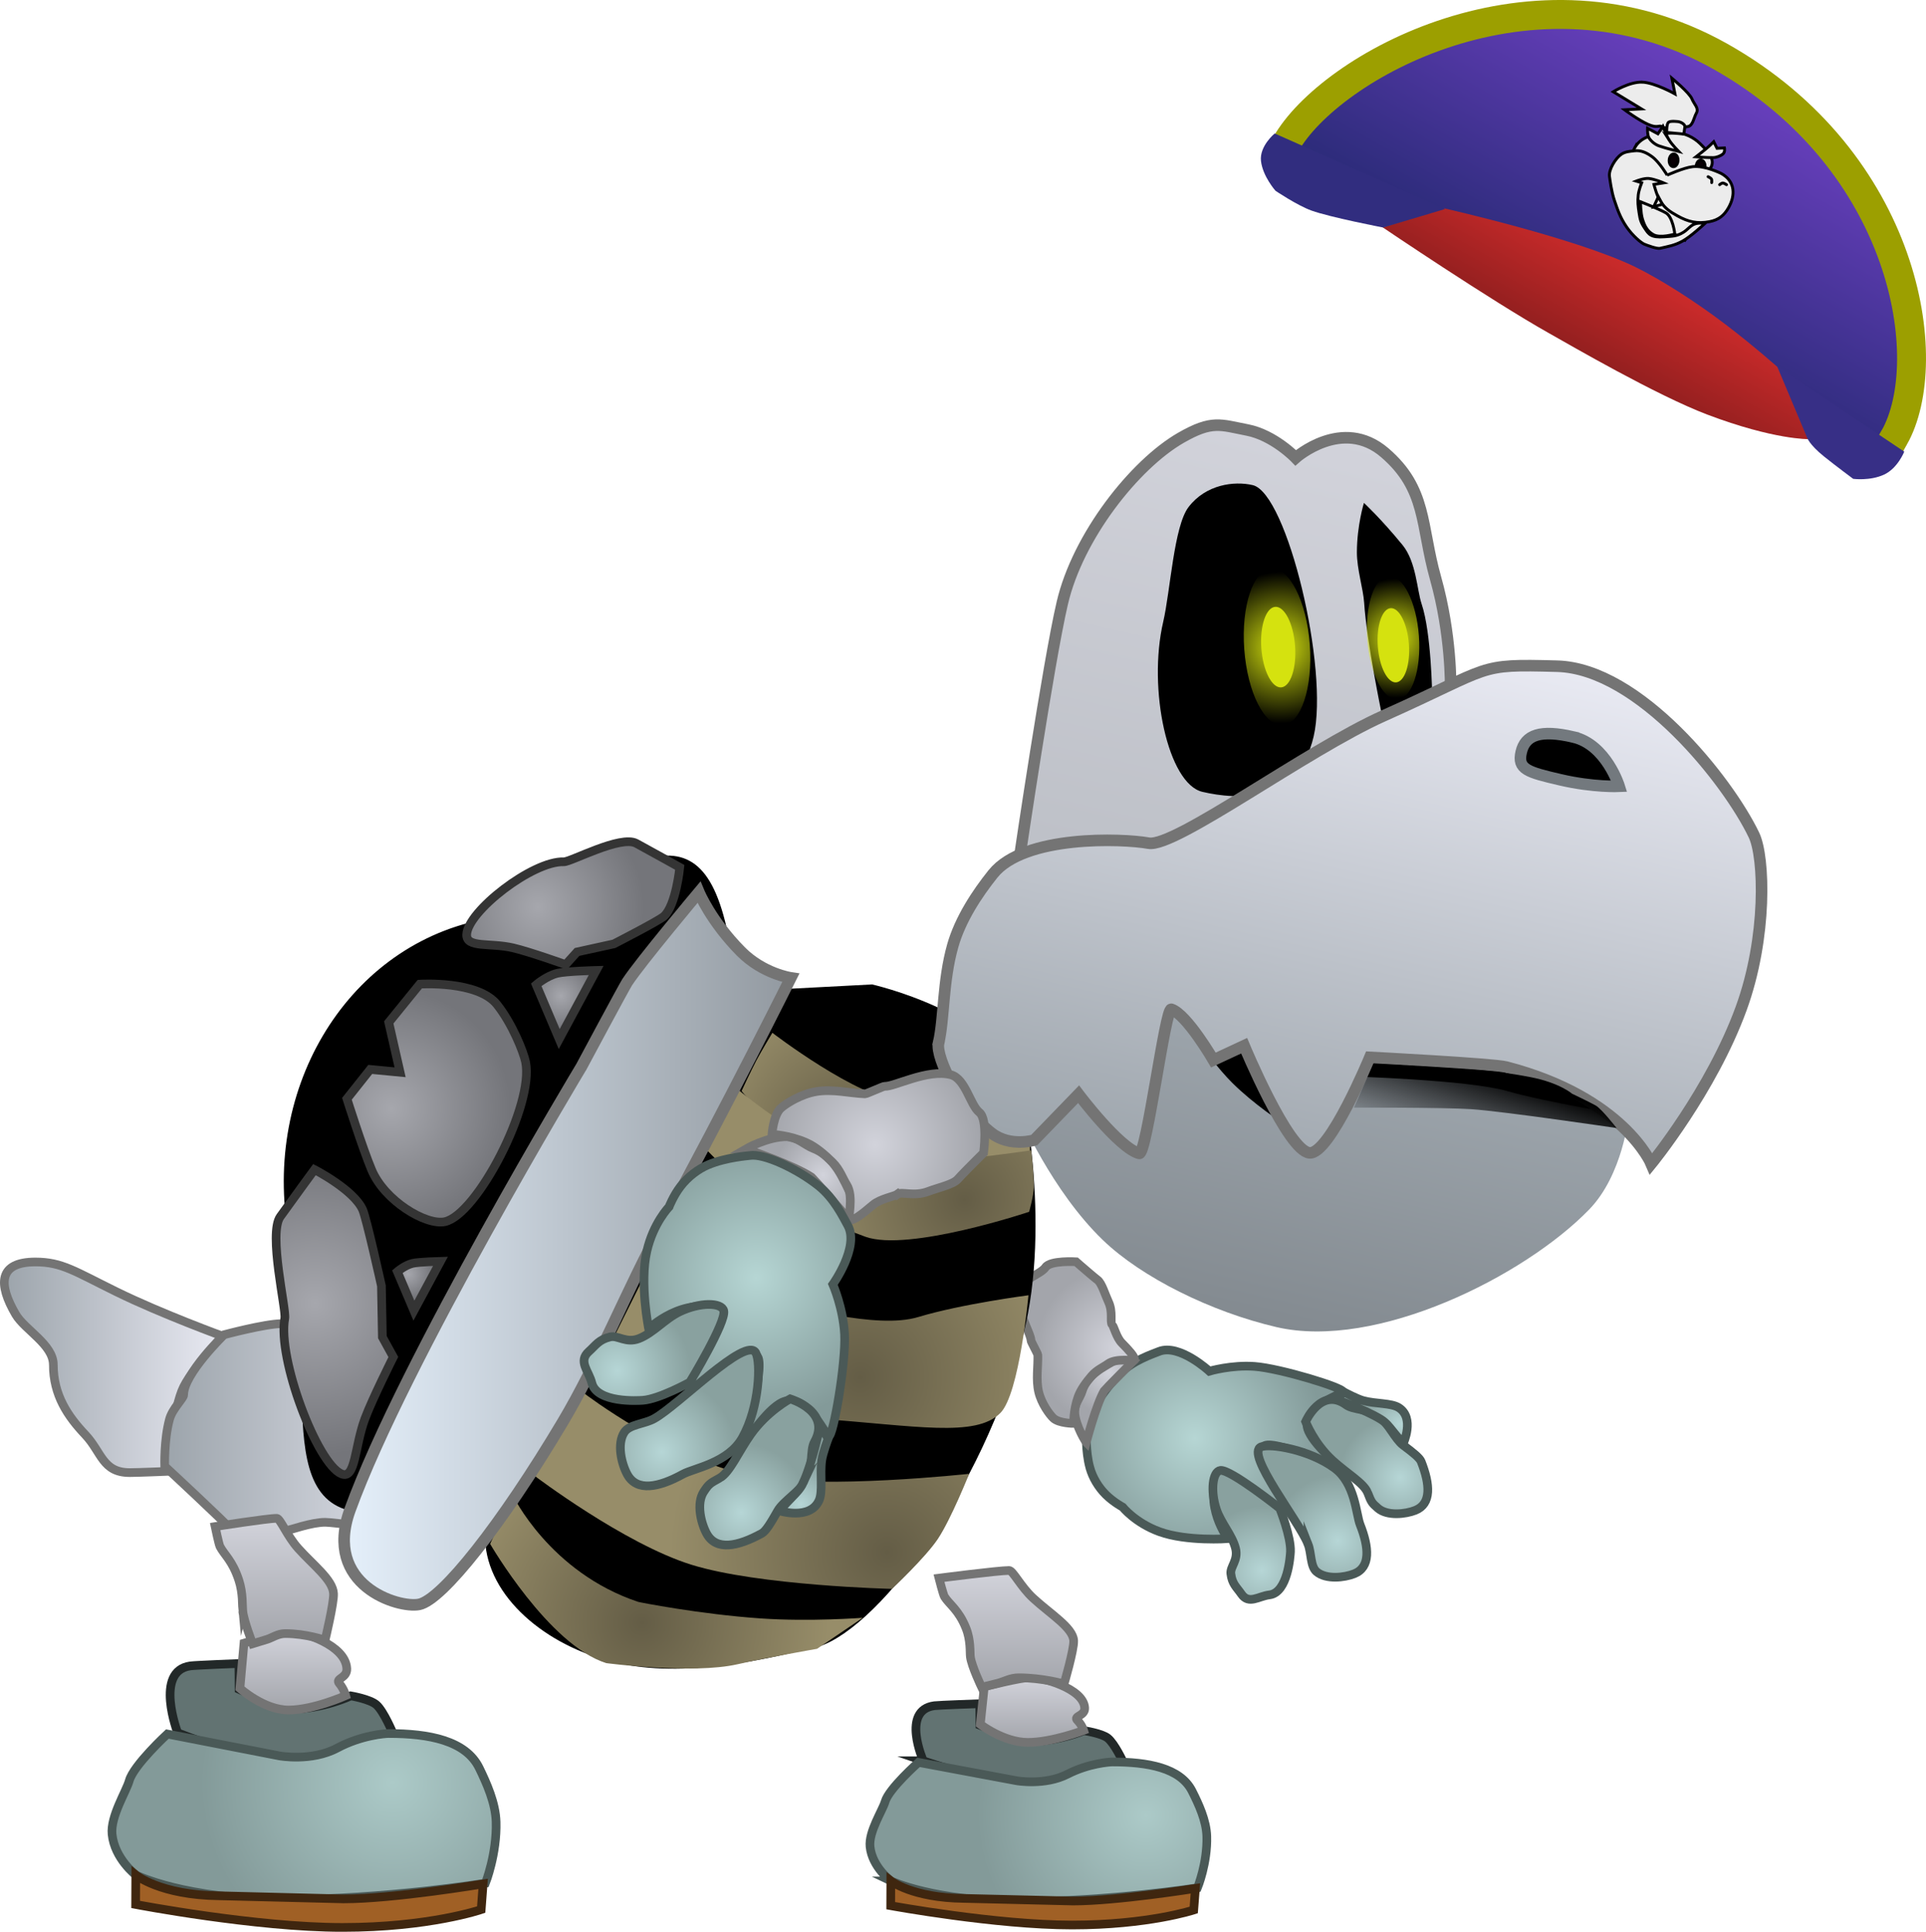 <svg version="1.1" xmlns="http://www.w3.org/2000/svg" xmlns:xlink="http://www.w3.org/1999/xlink" width="166.573" height="167.086" viewBox="0,0,166.573,167.086"><defs><linearGradient x1="182.888" y1="196.582" x2="164.075" y2="196.582" gradientUnits="userSpaceOnUse" id="color-1"><stop offset="0" stop-color="#e9eaf3"/><stop offset="1" stop-color="#9ca4ab"/></linearGradient><linearGradient x1="202.734" y1="202.082" x2="177.943" y2="202.082" gradientUnits="userSpaceOnUse" id="color-2"><stop offset="0" stop-color="#e9eaf3"/><stop offset="1" stop-color="#9ca4ab"/></linearGradient><radialGradient cx="262.804" cy="235.339" r="14.569" gradientUnits="userSpaceOnUse" id="color-3"><stop offset="0" stop-color="#accac8"/><stop offset="1" stop-color="#839a99"/></radialGradient><linearGradient x1="252.997" y1="223.401" x2="252.997" y2="229.028" gradientUnits="userSpaceOnUse" id="color-4"><stop offset="0" stop-color="#d2d3db"/><stop offset="1" stop-color="#a3a5ab"/></linearGradient><linearGradient x1="250.734" y1="214.157" x2="250.734" y2="224.262" gradientUnits="userSpaceOnUse" id="color-5"><stop offset="0" stop-color="#d2d3db"/><stop offset="1" stop-color="#a3a5ab"/></linearGradient><radialGradient cx="267.042" cy="202.714" r="11.158" gradientUnits="userSpaceOnUse" id="color-6"><stop offset="0" stop-color="#b6d6d4"/><stop offset="1" stop-color="#839a99"/></radialGradient><radialGradient cx="279.426" cy="211.568" r="5.681" gradientUnits="userSpaceOnUse" id="color-7"><stop offset="0" stop-color="#b6d6d6"/><stop offset="1" stop-color="#89a19f"/></radialGradient><radialGradient cx="272.823" cy="214.169" r="5.579" gradientUnits="userSpaceOnUse" id="color-8"><stop offset="0" stop-color="#b6d6d6"/><stop offset="1" stop-color="#89a19f"/></radialGradient><radialGradient cx="284.806" cy="206.118" r="5.283" gradientUnits="userSpaceOnUse" id="color-9"><stop offset="0" stop-color="#b6d6d6"/><stop offset="1" stop-color="#89a19f"/></radialGradient><radialGradient cx="284.743" cy="201.505" r="3.247" gradientUnits="userSpaceOnUse" id="color-10"><stop offset="0" stop-color="#b6d6d6"/><stop offset="1" stop-color="#89a19f"/></radialGradient><radialGradient cx="259.654" cy="197.072" r="3.618" gradientUnits="userSpaceOnUse" id="color-11"><stop offset="0" stop-color="#d2d3db"/><stop offset="1" stop-color="#a3a5ab"/></radialGradient><radialGradient cx="260.325" cy="194.923" r="6.999" gradientUnits="userSpaceOnUse" id="color-12"><stop offset="0" stop-color="#d2d3db"/><stop offset="1" stop-color="#a3a5ab"/></radialGradient><radialGradient cx="236.953" cy="176.563" r="12.465" gradientUnits="userSpaceOnUse" id="color-13"><stop offset="0" stop-color="#645d46"/><stop offset="1" stop-color="#978d69"/></radialGradient><radialGradient cx="247.115" cy="182.08" r="14.404" gradientUnits="userSpaceOnUse" id="color-14"><stop offset="0" stop-color="#645d46"/><stop offset="1" stop-color="#978d69"/></radialGradient><radialGradient cx="238.114" cy="197.468" r="18.365" gradientUnits="userSpaceOnUse" id="color-15"><stop offset="0" stop-color="#645d46"/><stop offset="1" stop-color="#978d69"/></radialGradient><radialGradient cx="240.437" cy="212.566" r="18.811" gradientUnits="userSpaceOnUse" id="color-16"><stop offset="0" stop-color="#645d46"/><stop offset="1" stop-color="#978d69"/></radialGradient><radialGradient cx="219.242" cy="218.663" r="16.112" gradientUnits="userSpaceOnUse" id="color-17"><stop offset="0" stop-color="#645d46"/><stop offset="1" stop-color="#978d69"/></radialGradient><linearGradient x1="232.094" y1="186.313" x2="193.464" y2="186.313" gradientUnits="userSpaceOnUse" id="color-18"><stop offset="0" stop-color="#9299a0"/><stop offset="1" stop-color="#e5f0fb"/></linearGradient><radialGradient cx="197.567" cy="174.211" r="10.301" gradientUnits="userSpaceOnUse" id="color-19"><stop offset="0" stop-color="#a6a7ad"/><stop offset="1" stop-color="#74757a"/></radialGradient><radialGradient cx="210.201" cy="156.769" r="9.215" gradientUnits="userSpaceOnUse" id="color-20"><stop offset="0" stop-color="#a6a7ad"/><stop offset="1" stop-color="#74757a"/></radialGradient><radialGradient cx="212.199" cy="164.447" r="2.968" gradientUnits="userSpaceOnUse" id="color-21"><stop offset="0" stop-color="#a6a7ad"/><stop offset="1" stop-color="#74757a"/></radialGradient><radialGradient cx="190.924" cy="191.024" r="13.188" gradientUnits="userSpaceOnUse" id="color-22"><stop offset="0" stop-color="#a6a7ad"/><stop offset="1" stop-color="#74757a"/></radialGradient><radialGradient cx="198.984" cy="188.501" r="2.133" gradientUnits="userSpaceOnUse" id="color-23"><stop offset="0" stop-color="#a6a7ad"/><stop offset="1" stop-color="#74757a"/></radialGradient><radialGradient cx="197.678" cy="232.485" r="16.614" gradientUnits="userSpaceOnUse" id="color-24"><stop offset="0" stop-color="#accac8"/><stop offset="1" stop-color="#839a99"/></radialGradient><linearGradient x1="189.073" y1="219.463" x2="189.073" y2="226.227" gradientUnits="userSpaceOnUse" id="color-25"><stop offset="0" stop-color="#d2d3db"/><stop offset="1" stop-color="#a3a5ab"/></linearGradient><linearGradient x1="187.427" y1="209.645" x2="187.427" y2="220.498" gradientUnits="userSpaceOnUse" id="color-26"><stop offset="0" stop-color="#d2d3db"/><stop offset="1" stop-color="#a3a5ab"/></linearGradient><linearGradient x1="279.652" y1="168.845" x2="274.012" y2="193.087" gradientUnits="userSpaceOnUse" id="color-27"><stop offset="0" stop-color="#9da5ac"/><stop offset="1" stop-color="#838a90"/></linearGradient><linearGradient x1="276.75" y1="115.264" x2="267.301" y2="155.874" gradientUnits="userSpaceOnUse" id="color-28"><stop offset="0" stop-color="#d2d3db"/><stop offset="1" stop-color="#bdc0c7"/></linearGradient><radialGradient cx="284.415" cy="133.526" r="5.151" gradientUnits="userSpaceOnUse" id="color-29"><stop offset="0" stop-color="#d5e20f"/><stop offset="1" stop-color="#d5e20f" stop-opacity="0"/></radialGradient><radialGradient cx="274.441" cy="134.341" r="6.536" gradientUnits="userSpaceOnUse" id="color-30"><stop offset="0" stop-color="#d5e20f"/><stop offset="1" stop-color="#d5e20f" stop-opacity="0"/></radialGradient><linearGradient x1="287.187" y1="133.164" x2="275.65" y2="182.749" gradientUnits="userSpaceOnUse" id="color-31"><stop offset="0" stop-color="#e9eaf3"/><stop offset="1" stop-color="#9ca4ab"/></linearGradient><linearGradient x1="292.051" y1="170.786" x2="289.614" y2="178.484" gradientUnits="userSpaceOnUse" id="color-32"><stop offset="0" stop-color="#000000"/><stop offset="1" stop-color="#000000" stop-opacity="0"/></linearGradient><radialGradient cx="234.871" cy="179.956" r="4.282" gradientUnits="userSpaceOnUse" id="color-33"><stop offset="0" stop-color="#d2d3db"/><stop offset="1" stop-color="#a3a5ab"/></radialGradient><radialGradient cx="239.416" cy="177.35" r="9.157" gradientUnits="userSpaceOnUse" id="color-34"><stop offset="0" stop-color="#d2d3db"/><stop offset="1" stop-color="#a3a5ab"/></radialGradient><radialGradient cx="229.092" cy="188.835" r="12.543" gradientUnits="userSpaceOnUse" id="color-35"><stop offset="0" stop-color="#b6d6d4"/><stop offset="1" stop-color="#839a99"/></radialGradient><radialGradient cx="220.965" cy="203.895" r="6.386" gradientUnits="userSpaceOnUse" id="color-36"><stop offset="0" stop-color="#b6d6d6"/><stop offset="1" stop-color="#89a19f"/></radialGradient><radialGradient cx="217.133" cy="196.898" r="6.271" gradientUnits="userSpaceOnUse" id="color-37"><stop offset="0" stop-color="#b6d6d6"/><stop offset="1" stop-color="#89a19f"/></radialGradient><radialGradient cx="227.801" cy="209.126" r="5.939" gradientUnits="userSpaceOnUse" id="color-38"><stop offset="0" stop-color="#b6d6d6"/><stop offset="1" stop-color="#89a19f"/></radialGradient><radialGradient cx="232.937" cy="208.405" r="3.65" gradientUnits="userSpaceOnUse" id="color-39"><stop offset="0" stop-color="#b6d6d6"/><stop offset="1" stop-color="#89a19f"/></radialGradient><linearGradient x1="312.595" y1="83.263" x2="299.031" y2="107.368" gradientUnits="userSpaceOnUse" id="color-40"><stop offset="0" stop-color="#6b40c0"/><stop offset="1" stop-color="#252972"/></linearGradient><linearGradient x1="305.319" y1="99.554" x2="299.796" y2="109.369" gradientUnits="userSpaceOnUse" id="color-41"><stop offset="0" stop-color="#d62d2d"/><stop offset="1" stop-color="#8e1e1e"/></linearGradient></defs><g transform="translate(-163.7,-78.32)"><g data-paper-data="{&quot;isPaintingLayer&quot;:true}" fill-rule="nonzero" stroke-linejoin="miter" stroke-miterlimit="10" stroke-dasharray="" stroke-dashoffset="0" style="mix-blend-mode: normal"><g data-paper-data="{&quot;index&quot;:null}" stroke="#747474" stroke-width="0.75" stroke-linecap="butt"><path d="M168.313,196.363c0,-1.74 -2.477,-3.027 -3.256,-4.355c-1.527,-2.604 -1.497,-4.535 1.701,-4.535c2.298,0 3.408,0.808 6.998,2.571c3.956,1.944 9.401,3.919 9.401,3.919c0,0 -2.998,2.752 -3.743,4.691c-0.837,2.177 -1.306,6.932 -1.306,6.932c0,0 -2.492,0.105 -3.188,0.105c-2.361,0 -2.42,-1.768 -3.851,-3.282c-1.497,-1.584 -2.757,-3.412 -2.757,-6.045z" fill="url(#color-1)"/><path d="M179.584,198.957c0,-1.804 3.5,-5.192 3.5,-5.192c0,0 3.489,-0.936 4.92,-0.952c1.54,-0.017 4.018,0.855 4.018,0.855c0,0 0.389,5.184 2.794,8.779c2.356,3.522 7.918,5.836 7.918,5.836l-5.387,2.352c0,0 -4.824,-0.647 -5.52,-0.647c-2.361,0 -6.501,2.399 -7.932,0.828c-0.966,-1.06 -5.948,-5.673 -5.948,-5.673c0,0 -0.077,-2.234 0.408,-4.05c0.256,-0.959 1.229,-1.802 1.229,-2.137z" fill="url(#color-2)"/></g><g data-paper-data="{&quot;index&quot;:null}" stroke-width="0.75" stroke-linecap="butt"><path d="M243.553,230.619c0,0 -1.948,-4.398 0.972,-4.767c0.399,-0.05 3.911,-0.173 3.911,-0.173l0.017,1.858c0,0 3.553,1.426 4.108,1.426c2.668,0 4.88,-0.955 4.88,-0.955c0,0 1.547,0.233 2.063,0.645c0.602,0.481 1.332,2.065 1.332,2.065c0,0 -2.923,2.131 -7.147,2.131c-3.671,0 -10.138,-2.23 -10.138,-2.23z" fill="#627372" stroke="#222828"/><path d="M240.752,241.012c0,0 -1.616,-1.191 -1.804,-2.964c-0.137,-1.296 1.081,-3.133 1.303,-3.899c0.327,-1.13 2.888,-3.394 2.888,-3.394l8.484,1.587c0,0 2.439,0.438 4.408,-0.571c1.832,-0.939 3.658,-1.053 3.881,-1.053c3.055,0 5.864,0.502 6.886,2.518c0.561,1.107 1.233,2.543 1.274,3.913c0.069,2.325 -0.809,4.457 -0.809,4.457c0,0 -7.647,1.188 -15.224,1.188c-7.577,0 -11.288,-1.782 -11.288,-1.782z" fill="url(#color-3)" stroke="#4a5957"/><path d="M240.744,241.009c0,0 1.845,1.46 6.312,1.512c0.095,0.001 9.356,0.226 9.446,0.226c3.801,0 10.585,-1.089 10.585,-1.089l-0.145,1.865c0,0 -3.941,1.299 -10.527,1.299c-6.586,0 -15.68,-1.672 -15.68,-1.672z" fill="#a06025" stroke="#3f260f"/><path d="M248.826,224.216c0,0 3.166,-0.816 4.101,-0.816c0.794,0 4.494,0.918 4.585,2.651c0.037,0.694 -1.008,0.69 -0.636,1.061c0.397,0.395 0.543,0.875 0.543,0.875c0,0 -2.734,1.04 -4.823,1.04c-2.089,0 -4.114,-1.561 -4.114,-1.561z" fill="url(#color-4)" stroke="#747474"/><path d="M248.602,224.262c0,0 -0.873,-1.821 -0.977,-2.639c-0.049,-0.385 0.047,-1.419 -0.385,-2.492c-0.633,-1.572 -1.426,-2.026 -1.854,-2.703c-0.113,-0.179 -0.477,-1.607 -0.477,-1.607c0,0 5.129,-0.664 6.064,-0.664c0.336,0 1.001,1.404 2.091,2.405c1.485,1.365 3.442,2.551 3.494,3.67c0.037,0.776 -0.833,3.741 -0.833,3.741c0,0 -1.845,-0.535 -3.935,-0.535c-0.696,0 -1.283,0.34 -1.755,0.462c-0.945,0.244 -1.433,0.361 -1.433,0.361z" fill="url(#color-5)" stroke="#747474"/></g><g data-paper-data="{&quot;index&quot;:null}" stroke-width="0.75" stroke-linecap="butt"><path d="M257.957,205.261c-0.395,-1.447 -0.297,-3.146 -0.301,-3.255c-0.04,-1.074 1.425,-3.426 2.968,-4.938c1.09,-1.069 2.631,-1.587 3.317,-1.858c1.755,-0.693 4.35,1.71 4.35,1.71c0,0 1.898,-0.56 3.916,-0.413c2.202,0.161 7.738,1.853 7.645,2.198c-0.056,0.207 -3.925,1.352 -2.966,3.432c0.681,1.478 3.079,3.313 3.079,3.313c0,0 -6.794,-2.959 -7.007,-1.938c-0.47,2.253 2.132,5.04 2.132,5.04l-1.008,0.084c0,0 -4.605,-3.561 -4.914,-2.974c-1.475,2.8 0.736,5.745 0.736,5.745c0,0 -3.56,0.258 -5.926,-0.604c-2.1,-0.766 -3.185,-2.13 -3.185,-2.13c0,0 -0.794,-0.426 -1.451,-1.075c-0.647,-0.639 -1.154,-1.495 -1.383,-2.335z" fill="url(#color-6)" stroke="#4a5957"/><path d="M276.822,211.864c-0.785,-1.986 -5.472,-7.839 -4.049,-8.401c0.781,-0.309 4.156,0.23 6.346,1.839c1.799,1.322 1.859,3.996 2.213,4.892c0.785,1.986 0.91,3.686 -0.513,4.248c-0.85,0.336 -2.434,0.522 -3.254,-0.179c-0.552,-0.472 -0.427,-1.6 -0.743,-2.4z" fill="url(#color-7)" stroke="#4a5957"/><path d="M270.152,214.431c-0.073,-0.608 0.664,-1.157 0.406,-2.188c-0.287,-1.144 -1.26,-2.182 -1.653,-3.36c-0.546,-1.636 -0.324,-3.3 0.347,-3.381c0.872,-0.105 5.13,3.279 5.13,3.279c0,0 0.987,2.481 0.925,3.753c-0.017,0.358 -0.227,3.542 -1.816,3.733c-0.95,0.114 -1.782,0.859 -2.425,-0.069c-0.433,-0.625 -0.807,-0.874 -0.914,-1.767z" fill="url(#color-8)" stroke="#4a5957"/><path d="M281.986,207.436c-0.334,-0.845 -1.819,-1.683 -3.039,-2.802c-1.622,-1.488 -2.328,-3.35 -2.328,-3.35c0,0 1.337,-3.043 3.509,-1.448c0.622,0.457 1.828,0.302 2.822,0.993c0.816,0.567 1.409,1.971 2.094,2.483c0.876,0.653 1.441,1.105 1.569,1.429c0.778,1.97 0.902,3.655 -0.509,4.213c-0.843,0.333 -2.414,0.518 -3.227,-0.178c-0.547,-0.468 -0.579,-0.548 -0.892,-1.341z" fill="url(#color-9)" stroke="#4a5957"/><path d="M283.144,201.096c-1.422,-0.889 -4.219,-1.853 -4.219,-1.853l1.098,-0.475c0,0 1.04,0.552 1.586,0.7c1.066,0.289 2.41,0.195 3.057,0.6c1.422,0.889 0.395,3.112 0.395,3.112c0,0 -0.382,-0.413 -0.921,-1.09c-0.241,-0.302 -0.557,-0.719 -0.996,-0.994z" fill="url(#color-10)" stroke="#4a5957"/><path d="M257.644,203.079c0,0 -0.919,-1.348 -1.005,-2.653c-0.04,-0.604 0.497,-1.26 0.638,-1.738c0.446,-1.511 2.028,-2.219 2.8,-2.684c0.656,-0.396 1.615,0.063 1.615,0.063c0,0 -2.454,2.476 -2.496,2.549c-0.704,1.22 -1.551,4.464 -1.551,4.464z" data-paper-data="{&quot;index&quot;:null}" fill="url(#color-11)" stroke="#747474"/><path d="M259.895,192.914c0.154,0.175 0.37,1.101 0.823,1.562c0.612,0.624 1.107,1.156 1.111,1.456c0.002,0.155 -1.564,-0.196 -2.316,0.361c-0.376,0.278 -0.966,0.518 -1.401,1.029c-0.469,0.55 -0.941,1.175 -1.174,1.828c-0.417,1.166 -0.378,2.288 -0.378,2.288c0,0 -1.278,-0 -1.764,-0.461c-0.324,-0.307 -1.022,-1.254 -1.261,-2.252c-0.256,-1.07 -0.043,-2.215 -0.079,-3.219c-0.003,-0.083 -0.59,-1.16 -0.589,-1.235c0.011,-0.608 -1.368,-2.75 -1.072,-4.3c0.187,-0.976 1.901,-1.409 2.333,-2.044c0.415,-0.611 2.641,-0.472 2.641,-0.472c0,0 0.642,0.564 1.203,1.038c0.262,0.222 0.505,0.424 0.657,0.54c0.362,0.277 0.656,1.285 0.929,1.865c0.433,0.917 0.114,1.765 0.336,2.017z" data-paper-data="{&quot;index&quot;:null}" fill="url(#color-12)" stroke="#747474"/></g><g data-paper-data="{&quot;index&quot;:null}" stroke-linecap="butt"><path d="M189.039,185.838c-2.662,-12.891 4.644,-25.295 16.318,-27.706c11.674,-2.41 18.412,-11.796 21.073,1.094c2.662,12.891 -16.505,46.975 -28.179,49.385c-11.674,2.41 -6.551,-9.883 -9.212,-22.774z" fill="#000000" stroke="#000000" stroke-width="0.5"/><path d="M229.1,169.399l2.752,-5.55l7.274,-0.381c0,0 10.62,2.394 12.84,8.389c0.041,0.11 2.732,12.129 0.228,21.93c-3.442,13.475 -12.916,26.001 -18.194,27.091c-2.707,0.559 -9.724,2.538 -15.971,1.465c-6.122,-1.052 -11.496,-5.102 -12.282,-9.937c-1.113,-6.846 14.196,-26.406 14.196,-26.406z" fill="#000000" stroke="none" stroke-width="0"/><path d="M239.351,179.536c-2.725,-0.854 -6.254,-2.607 -8.586,-4.218c-1.925,-1.33 -2.928,-2.634 -2.928,-2.634c0,0 0.838,-1.806 1.272,-2.626c0.453,-0.857 1.391,-2.406 1.391,-2.406c0,0 7.407,5.686 11.097,5.875c3.69,0.189 10.412,-0.612 10.412,-0.612c0,0 0.558,1.513 0.678,2.323c0.132,0.887 0.081,2.79 0.081,2.79c0,0 -8.442,3.067 -13.416,1.508z" fill="url(#color-13)" stroke="none" stroke-width="NaN"/><path d="M252.704,183.135c0,0 -10.425,3.492 -14.152,2.158c-3.283,-1.175 -7.357,-3.131 -8.527,-3.617c-3.263,-1.355 -6.129,-4.943 -6.129,-4.943l3.354,-4.405c0,0 7.408,6.393 12.659,6.662c3.69,0.189 12.977,-1.171 12.977,-1.171c0,0 0.256,2.262 0.223,3.22c-0.027,0.773 -0.405,2.096 -0.405,2.096z" fill="url(#color-14)" stroke="none" stroke-width="NaN"/><path d="M234.397,201.024c-8.484,-0.608 -18.48,-5.287 -18.48,-5.287l3.515,-7.053c0,0 4.471,2.041 9.722,2.31c3.69,0.189 10.236,2.365 13.984,1.235c3.748,-1.13 9.509,-1.876 9.509,-1.876c0,0 -0.769,8.506 -2.423,10.177c-2.139,2.161 -7.344,1.101 -15.827,0.493z" fill="url(#color-15)" stroke="none" stroke-width="NaN"/><path d="M240.849,215.75c0,0 -11.528,-0.277 -17.353,-2.091c-5.825,-1.814 -13.597,-7.716 -13.597,-7.716l4.288,-7.135c0,0 7.675,5.885 14.761,7.224c6.03,1.139 18.573,-0.237 18.573,-0.237c0,0 -1.572,3.938 -2.717,5.646c-1.075,1.604 -3.955,4.309 -3.955,4.309z" fill="url(#color-16)" stroke="none" stroke-width="NaN"/><path d="M227.497,222.266c-3.905,0.894 -11.365,-0.096 -11.365,-0.096c-4.975,-1.559 -10.043,-10.313 -10.043,-10.313l1.951,-4.22c0,0 3.184,6.677 10.853,9.235c0.102,0.034 5.322,1.067 10.572,1.431c4.314,0.3 8.85,-0.053 8.85,-0.053l-3.948,2.682c0,0 -4.384,0.766 -6.868,1.335z" fill="url(#color-17)" stroke="none" stroke-width="NaN"/><path d="M213.987,170.576c0,0 3.691,-6.898 3.961,-7.309c1.164,-1.77 6.199,-7.771 6.199,-7.771c0,0 1.038,2.504 3.63,5.12c1.91,1.928 4.317,2.283 4.317,2.283c0,0 -5.286,10.626 -11.169,21.447c-3.029,5.571 -5.476,11.797 -8.548,16.955c-5.31,8.916 -10.445,15.38 -12.418,15.787c-1.799,0.371 -8.353,-1.657 -5.988,-8.176c4.646,-12.803 20.015,-38.336 20.015,-38.336z" fill="url(#color-18)" stroke="#747474" stroke-width="1"/><path d="M195.72,170.818l2.583,0.247l-0.981,-4.313l2.685,-3.31c0,0 5.026,-0.326 6.68,1.766c1.343,1.698 2.295,4.126 2.467,4.959c0.767,3.713 -4.225,13.253 -6.99,13.824c-1.624,0.335 -5.196,-1.8 -6.32,-4.478c-0.79,-1.881 -2.14,-6.155 -2.14,-6.155z" fill="url(#color-19)" stroke="#343434" stroke-width="0.75"/><path d="M212.621,161.753c0,0 -3.131,-1.12 -4.545,-1.448c-2.012,-0.467 -4.053,0.032 -4.013,-1.147c0.068,-2.008 5.701,-6.389 8.397,-6.298c0.604,0.021 4.921,-2.332 6.273,-1.594c1.666,0.909 3.758,2.075 3.758,2.075c0,0 -0.323,3.271 -1.361,4.223c-0.431,0.395 -4.336,2.395 -4.336,2.395l-3.187,0.7z" data-paper-data="{&quot;index&quot;:null}" fill="url(#color-20)" stroke="#343434" stroke-width="0.75"/><path d="M212.064,168.191l-1.99,-4.694c0,0 0.894,-0.771 1.838,-0.997c0.731,-0.175 3.351,-0.245 3.351,-0.245z" fill="url(#color-21)" stroke="#343434" stroke-width="0.75"/><path d="M197.717,195.692c0,0 -1.822,3.629 -2.457,5.34c-0.905,2.434 -0.799,5.289 -2.031,4.767c-2.098,-0.89 -5.55,-9.972 -4.899,-13.446c0.146,-0.778 -1.442,-7.338 -0.388,-8.804c1.298,-1.806 2.955,-4.065 2.955,-4.065c0,0 3.375,1.726 4.163,3.457c0.327,0.718 1.629,6.601 1.629,6.601l0.081,4.429z" data-paper-data="{&quot;index&quot;:null}" fill="url(#color-22)" stroke="#343434" stroke-width="0.75"/><path d="M199.497,191.681l-1.431,-3.374c0,0 0.643,-0.554 1.321,-0.716c0.525,-0.126 2.409,-0.176 2.409,-0.176z" fill="url(#color-23)" stroke="#343434" stroke-width="0.75"/></g><g data-paper-data="{&quot;index&quot;:null}" stroke-width="0.75" stroke-linecap="butt"><path d="M179.067,228.193c0,0 -2.045,-5.339 1.093,-5.783c0.429,-0.061 4.203,-0.208 4.203,-0.208l0.019,2.233c0,0 3.819,1.714 4.415,1.714c2.867,0 5.245,-1.147 5.245,-1.147c0,0 1.663,0.28 2.217,0.775c0.647,0.578 1.431,2.482 1.431,2.482c0,0 -3.141,2.562 -7.68,2.562c-4.539,0 -10.943,-2.627 -10.943,-2.627z" fill="#627372" stroke="#222828"/><path d="M175.451,240.5c0,0 -1.843,-1.416 -2.057,-3.525c-0.157,-1.541 1.233,-3.726 1.486,-4.637c0.373,-1.344 3.294,-4.036 3.294,-4.036l9.675,1.887c0,0 2.782,0.521 5.027,-0.679c2.089,-1.116 4.171,-1.252 4.425,-1.252c3.484,0 6.688,0.597 7.853,2.995c0.64,1.316 1.406,3.025 1.452,4.653c0.079,2.764 -0.922,5.3 -0.922,5.3c0,0 -8.721,1.412 -17.361,1.412c-8.64,0 -12.872,-2.119 -12.872,-2.119z" fill="url(#color-24)" stroke="#4a5957"/><path d="M175.442,240.497c0,0 2.104,1.737 7.198,1.798c0.108,0.001 10.67,0.268 10.771,0.268c4.335,0 12.071,-1.294 12.071,-1.294l-0.166,2.218c0,0 -4.495,1.545 -12.005,1.545c-7.51,0 -17.88,-1.989 -17.88,-1.989z" fill="#a06025" stroke="#3f260f"/><path d="M184.803,220.444c0,0 3.241,-0.98 4.197,-0.98c0.813,0 4.599,1.104 4.693,3.187c0.037,0.834 -1.031,0.83 -0.651,1.275c0.406,0.475 0.556,1.052 0.556,1.052c0,0 -2.798,1.25 -4.937,1.25c-2.138,0 -4.211,-1.876 -4.211,-1.876z" fill="url(#color-25)" stroke="#747474"/><path d="M184.693,217.664c-0.043,-0.414 0.041,-1.524 -0.338,-2.676c-0.556,-1.688 -1.253,-2.177 -1.63,-2.903c-0.1,-0.192 -0.419,-1.726 -0.419,-1.726c0,0 4.509,-0.713 5.331,-0.713c0.295,0 0.88,1.508 1.838,2.583c1.306,1.466 3.026,2.741 3.072,3.942c0.032,0.834 -0.733,4.018 -0.733,4.018c0,0 -1.622,-0.575 -3.459,-0.575c-0.612,0 -1.128,0.365 -1.543,0.496c-0.831,0.262 -1.26,0.388 -1.26,0.388c0,0 -0.767,-1.956 -0.859,-2.835z" fill="url(#color-26)" stroke="#747474"/></g><g data-paper-data="{&quot;index&quot;:null}" stroke-linecap="butt"><path d="M259.534,168.059c0.925,-3.976 11.463,-4.921 23.538,-2.112c6.509,1.514 14.418,3.358 18.078,5.776c3.129,2.068 2.536,4.677 2.11,6.509c-0.925,3.976 -11.463,4.921 -23.538,2.112c-6.46,-1.503 -13.781,0.037 -17.442,-2.361c-3.182,-2.084 -3.176,-8.076 -2.746,-9.925z" fill="#000000" stroke="none" stroke-width="0"/><path d="M256.055,172.427l5.564,5.739c0,0 1.967,-12.438 2.976,-12.792c0.734,-0.258 3.191,4.14 5.698,6.626c1.863,1.847 4.262,3.407 4.262,3.407l2.975,2.337l2.739,-6.328c0,0 10.366,0.286 13.796,1.277c3.253,0.94 10.492,2.135 10.492,2.135c0,0 -0.487,5.091 -3.418,8.11c-5.617,5.788 -18.407,12.177 -27.044,10.167c-5.657,-1.316 -11.664,-4.3 -15.01,-7.526c-4.428,-4.268 -7.218,-10.785 -7.218,-10.785z" fill="url(#color-27)" stroke="none" stroke-width="0"/><path d="M255.574,130.479c1.341,-5.765 6.255,-11.991 10.267,-14.296c2.699,-1.551 3.414,-1.117 5.723,-0.673c2.309,0.444 4.193,2.408 4.193,2.408c0,0 4.045,-3.591 7.706,-0.44c3.661,3.151 3.103,6.272 4.394,10.853c1.379,4.898 1.302,9.401 1.302,9.401c0,0 -6.986,3.522 -11.313,6.184c-2.208,1.358 -13.364,8.592 -15.479,8.1c-2.872,-0.668 -10.456,0.279 -10.456,0.279c0,0 2.448,-16.595 3.662,-21.814z" fill="url(#color-28)" stroke="#747474" stroke-width="1"/><path d="M287.562,138.435l-4.373,1.582c0,0 -1.295,-6.24 -1.508,-9.552c-0.078,-1.219 -0.632,-2.915 -0.628,-4.383c0.007,-2.324 0.609,-4.266 0.609,-4.266c0,0 1.447,1.335 3.334,3.638c1.197,1.461 1.251,3.903 1.655,5.103c0.843,2.503 0.911,7.879 0.911,7.879z" fill="#000000" stroke="none" stroke-width="0"/><path d="M283.79,128.14c1.233,-0.091 2.409,2.224 2.626,5.17c0.217,2.946 -0.607,5.408 -1.84,5.499c-1.233,0.091 -2.409,-2.224 -2.626,-5.17c-0.217,-2.946 0.607,-5.408 1.84,-5.499z" fill="url(#color-29)" stroke="none" stroke-width="0"/><path d="M264.301,132.109c0.623,-2.678 0.921,-8.278 2.197,-9.94c1.496,-1.947 3.935,-2.264 5.544,-1.89c2.982,0.694 6.623,15.927 5.27,21.743c-1.353,5.816 -6.634,5.483 -9.616,4.789c-2.982,-0.694 -4.748,-8.886 -3.395,-14.702z" fill="#000000" stroke="none" stroke-width="0"/><path d="M271.312,134.485c-0.275,-3.739 0.77,-6.863 2.335,-6.979c1.565,-0.115 3.057,2.822 3.333,6.561c0.275,3.739 -0.77,6.863 -2.335,6.979c-1.565,0.115 -3.057,-2.822 -3.333,-6.561z" fill="url(#color-30)" stroke="none" stroke-width="0"/><path d="M244.875,168.534c0.494,-2.123 0.353,-5.328 1.223,-8.405c0.648,-2.292 2.102,-4.498 3.479,-6.219c2.708,-3.386 11.194,-3.07 13.466,-2.66c2.272,0.41 13.643,-8.034 20.307,-11.012c9.618,-4.298 7.957,-4.488 15.021,-4.295c7.09,0.193 14.796,9.941 17.027,14.614c0.907,1.899 1.146,8.796 -1.112,14.99c-2.582,7.085 -7.778,13.431 -7.778,13.431c0,0 -2.394,-5.739 -12.558,-8.37c-1.075,-0.278 -11.776,-0.833 -11.776,-0.833c0,0 -3.479,8.422 -5.221,8.261c-1.873,-0.173 -5.652,-9.267 -5.652,-9.267l-2.659,1.237c0,0 -2.302,-3.96 -3.639,-4.389c-0.516,-0.166 -2.146,12.634 -2.775,12.468c-1.738,-0.46 -5.247,-5.119 -5.247,-5.119l-3.836,3.965c0,0 -2.049,0.63 -3.652,-0.578c-2.583,-1.946 -4.909,-6.559 -4.616,-7.817z" fill="url(#color-31)" stroke="#747474" stroke-width="1"/><path d="M283.971,130.923c0.742,-0.055 1.449,1.338 1.58,3.11c0.131,1.772 -0.365,3.253 -1.107,3.308c-0.742,0.055 -1.449,-1.338 -1.58,-3.11c-0.131,-1.772 0.365,-3.253 1.107,-3.308z" fill="#d5e20f" stroke="none" stroke-width="0"/><path d="M272.79,134.399c-0.142,-1.923 0.396,-3.531 1.201,-3.59c0.805,-0.059 1.573,1.452 1.714,3.375c0.142,1.923 -0.396,3.531 -1.201,3.59c-0.805,0.059 -1.573,-1.452 -1.714,-3.375z" fill="#d5e20f" stroke="none" stroke-width="0"/><path d="M299.779,142.067c2.855,0.664 3.961,4.265 3.961,4.265c0,0 -2.216,0.104 -5.071,-0.561c-2.855,-0.664 -3.751,-0.91 -3.404,-2.402c0.347,-1.492 1.659,-1.967 4.514,-1.303z" fill="#000000" stroke="#73797e" stroke-width="1"/><path d="M282.474,170.327c0,0 4.201,0.221 8.943,0.537c1.678,0.112 3.284,0.355 4.66,0.623c2.512,0.489 3.584,1.432 3.584,1.432c0,0 1.458,0.692 2.044,1.019c0.516,0.287 1.811,1.952 1.811,1.952c0,0 -9.824,-1.45 -12.578,-1.633c-2.349,-0.156 -10.145,-0.133 -10.145,-0.133z" fill="url(#color-32)" stroke="none" stroke-width="0"/></g><g data-paper-data="{&quot;index&quot;:null}" stroke-width="0.75" stroke-linecap="butt"><path d="M228.211,177.7c0,0 1.853,-1.076 3.571,-1.065c0.795,0.005 1.604,0.77 2.217,1c1.938,0.727 2.714,2.868 3.252,3.923c0.456,0.897 -0.235,2.111 -0.235,2.111c0,0 -3.011,-3.451 -3.102,-3.513c-1.531,-1.038 -5.702,-2.456 -5.702,-2.456z" data-paper-data="{&quot;index&quot;:null}" fill="url(#color-33)" stroke="#747474"/><path d="M241.316,181.614c-0.244,0.185 -1.478,0.381 -2.125,0.93c-0.876,0.743 -1.62,1.341 -2.013,1.317c-0.203,-0.012 0.405,-2.031 -0.253,-3.068c-0.329,-0.518 -0.587,-1.314 -1.215,-1.934c-0.676,-0.667 -1.451,-1.344 -2.284,-1.712c-1.488,-0.656 -2.962,-0.712 -2.962,-0.712c0,0 0.121,-1.674 0.771,-2.267c0.434,-0.395 1.74,-1.22 3.07,-1.438c1.426,-0.234 2.906,0.154 4.226,0.202c0.109,0.004 1.575,-0.663 1.675,-0.654c0.796,0.073 3.733,-1.532 5.736,-0.996c1.261,0.337 1.666,2.625 2.457,3.251c0.761,0.602 0.368,3.506 0.368,3.506c0,0 -0.8,0.788 -1.475,1.477c-0.315,0.322 -0.603,0.622 -0.77,0.81c-0.397,0.448 -1.746,0.737 -2.531,1.041c-1.242,0.48 -2.324,-0.018 -2.674,0.249z" data-paper-data="{&quot;index&quot;:null}" fill="url(#color-34)" stroke="#747474"/><path d="M224.97,179.061c1.558,-0.645 3.467,-0.775 3.587,-0.795c1.193,-0.196 4.022,1.106 5.926,2.613c1.346,1.065 2.141,2.71 2.54,3.437c1.021,1.859 -1.294,5.092 -1.294,5.092c0,0 0.892,2.038 1.013,4.309c0.132,2.479 -0.975,8.892 -1.373,8.836c-0.239,-0.033 -2.061,-4.186 -4.246,-2.824c-1.553,0.968 -3.261,3.901 -3.261,3.901c0,0 2.341,-7.994 1.173,-8.088c-2.579,-0.206 -5.32,3.089 -5.32,3.089l-0.235,-1.113c0,0 3.322,-5.638 2.624,-5.9c-3.331,-1.25 -6.303,1.631 -6.303,1.631c0,0 -0.79,-3.934 -0.162,-6.694c0.558,-2.45 1.926,-3.852 1.926,-3.852c0,0 0.363,-0.946 0.995,-1.77c0.622,-0.811 1.505,-1.498 2.408,-1.872z" fill="url(#color-35)" stroke="#4a5957"/><path d="M220.267,201.032c2.104,-1.155 7.97,-7.208 8.798,-5.701c0.454,0.827 0.33,4.668 -1.156,7.337c-1.221,2.193 -4.195,2.637 -5.144,3.158c-2.104,1.155 -3.982,1.534 -4.81,0.027c-0.494,-0.901 -0.926,-2.641 -0.259,-3.654c0.449,-0.682 1.724,-0.702 2.571,-1.167z" fill="url(#color-36)" stroke="#4a5957"/><path d="M216.463,193.956c0.668,-0.167 1.384,0.578 2.497,0.144c1.235,-0.481 2.256,-1.713 3.514,-2.318c1.747,-0.84 3.635,-0.827 3.819,-0.09c0.24,0.958 -2.934,6.184 -2.934,6.184c0,0 -2.627,1.451 -4.055,1.561c-0.401,0.031 -3.982,0.247 -4.419,-1.499c-0.261,-1.043 -1.209,-1.866 -0.266,-2.714c0.636,-0.571 0.861,-1.023 1.842,-1.268z" fill="url(#color-37)" stroke="#4a5957"/><path d="M225.933,206.167c0.896,-0.492 1.62,-2.266 2.696,-3.784c1.431,-2.018 3.407,-3.069 3.407,-3.069c0,0 3.583,1.062 2.11,3.709c-0.422,0.758 -0.079,2.081 -0.71,3.287c-0.518,0.99 -2,1.849 -2.474,2.686c-0.605,1.069 -1.029,1.762 -1.373,1.951c-2.087,1.146 -3.949,1.522 -4.77,0.027c-0.49,-0.893 -0.918,-2.619 -0.257,-3.624c0.445,-0.676 0.53,-0.723 1.37,-1.184z" fill="url(#color-38)" stroke="#4a5957"/><path d="M233.168,206.564c0.791,-1.711 1.471,-4.966 1.471,-4.966l0.685,1.157c0,0 -0.469,1.237 -0.557,1.867c-0.172,1.229 0.123,2.715 -0.238,3.494c-0.791,1.711 -3.415,0.88 -3.415,0.88c0,0 0.407,-0.484 1.086,-1.181c0.303,-0.311 0.724,-0.723 0.968,-1.251z" fill="url(#color-39)" stroke="#4a5957"/></g><g><path d="M327.528,116.168c-3.746,6.657 -4.776,-2.899 -20.889,-11.967c-16.113,-9.067 -35.476,-6.754 -31.729,-13.411c3.746,-6.657 21.448,-16.664 37.561,-7.597c16.113,9.067 18.804,26.318 15.058,32.975z" fill="url(#color-40)" stroke="#9c9f00" stroke-width="2.5" stroke-linecap="butt"/><path d="M305.729,85.423c1.098,0.046 2.833,1.019 2.833,1.019l-0.269,-1.361c0,0 1.528,1.268 1.738,1.795c0.189,0.476 0.629,0.791 0.378,1.237c-0.224,0.398 -0.289,1.081 -0.74,1.155c-0.659,0.109 -1.631,0.338 -2.213,0.011c-0.311,-0.175 -0.381,0.175 -1.23,-0.207c-0.849,-0.382 -2.027,-1.259 -2.027,-1.259l1.467,-0.072l-2.442,-1.486c0,0 1.407,-0.876 2.505,-0.83z" data-paper-data="{&quot;index&quot;:null}" fill="#ececec" stroke="#000000" stroke-width="0.25" stroke-linecap="butt"/><path d="M305.084,91.097c0.215,-0.382 0.594,-0.762 1.199,-0.971c0.805,-0.278 2.26,-0.314 2.26,-0.314c0.804,-0.046 1.67,0.417 2.174,0.915c0.601,0.594 1.367,1.335 0.952,2.071c-0.639,1.135 -2.33,1.118 -3.623,0.955c-1.215,-0.152 -1.704,-1.015 -2.771,-1.615c-0.382,-0.215 -0.406,-0.659 -0.191,-1.042z" data-paper-data="{&quot;index&quot;:null}" fill="#ececec" stroke="#000000" stroke-width="0.25" stroke-linecap="butt"/><path d="M310.808,92.167c0.211,0.01 0.37,0.264 0.355,0.567c-0.015,0.303 -0.198,0.54 -0.409,0.53c-0.211,-0.01 -0.37,-0.264 -0.355,-0.567c0.015,-0.303 0.198,-0.54 0.409,-0.53z" data-paper-data="{&quot;origRot&quot;:0,&quot;index&quot;:null}" fill="#090005" stroke="#000000" stroke-width="0.25" stroke-linecap="butt"/><path d="M304.086,96.088l1.828,-3.249l5.339,3.005l-1.828,3.249z" data-paper-data="{&quot;index&quot;:null}" fill="#ececec" stroke="#000000" stroke-width="0.25" stroke-linecap="butt"/><path d="M307.885,93.472c0,0 1.43,-0.649 2.214,-0.736c1.063,-0.119 2.476,0.595 2.476,0.595c1.216,0.684 1.215,1.896 0.626,2.942c-0.393,0.698 -0.862,1.064 -1.647,1.219c-1.054,0.208 -1.856,0.018 -2.792,-0.509c-0.674,-0.379 -1.038,-0.623 -1.469,-1.265c-0.302,-0.451 -0.551,-1.447 -0.551,-1.447l0.836,-0.132c0,0 -0.764,-0.332 -1.283,-0.381c-0.416,-0.04 -1.089,0.226 -1.089,0.226l0.475,0.146c0,0 -0.245,0.613 -0.295,1.049c-0.066,0.575 -0.017,0.974 0.071,1.546c0.088,0.574 0.137,0.817 0.49,1.339c0.353,0.522 0.509,0.822 1.701,0.736c0.678,-0.049 1.061,-0.032 1.641,-0.387c0.369,-0.225 0.598,-0.59 1.008,-0.727c0.39,-0.13 0.852,-0.035 0.852,-0.035c0,0 -1.223,1.141 -1.937,1.526c-0.698,0.376 -1.17,0.44 -1.941,0.621c-0.268,0.063 -1.114,-0.254 -1.368,-0.36c-0.251,-0.104 -0.987,-0.695 -1.538,-1.503c-0.551,-0.809 -0.775,-1.5 -1.04,-2.28c-0.266,-0.78 -0.39,-1.823 -0.428,-2.069c-0.091,-0.588 0.528,-1.581 1.018,-1.919c0.339,-0.234 0.712,-0.25 1.12,-0.302c0.589,-0.074 1.08,0.165 1.558,0.516c0.621,0.456 1.292,1.59 1.292,1.59z" data-paper-data="{&quot;index&quot;:null}" fill="#ececec" stroke="#000000" stroke-width="0.25" stroke-linecap="butt"/><path d="M307.777,96.733c0.601,0.338 0.774,1.83 0.774,1.83c0,0 -1.253,0.392 -1.853,0.054c-0.542,-0.305 -0.764,-0.756 -0.947,-1.35c-0.168,-0.548 -0.167,-1.498 -0.167,-1.498c0,0 1.592,0.626 2.193,0.964z" data-paper-data="{&quot;index&quot;:null}" fill="#ececec" stroke="#000000" stroke-width="0.25" stroke-linecap="butt"/><path d="M306.724,96.204l0.403,-0.862l0.348,0.644z" data-paper-data="{&quot;origRot&quot;:0,&quot;index&quot;:null}" fill="#ececec" stroke="#000000" stroke-width="0.25" stroke-linecap="butt"/><path d="M308.47,91.64c0.211,0.01 0.37,0.264 0.355,0.567c-0.015,0.303 -0.198,0.54 -0.409,0.53c-0.211,-0.01 -0.37,-0.264 -0.355,-0.567c0.015,-0.303 0.198,-0.54 0.409,-0.53z" data-paper-data="{&quot;origRot&quot;:0,&quot;index&quot;:null}" fill="#090005" stroke="#000000" stroke-width="0.25" stroke-linecap="butt"/><path d="M308.054,90.431c0.262,0.415 0.831,0.993 0.831,0.993c0,0 -1.075,-0.265 -1.704,-0.485c-0.328,-0.114 -0.668,-0.383 -0.854,-0.676c-0.17,-0.268 -0.137,-0.851 -0.137,-0.851l0.899,0.483l0.427,-0.638c0,0 0.277,0.758 0.538,1.174z" data-paper-data="{&quot;index&quot;:null}" fill="#ececec" stroke="#000000" stroke-width="0.25" stroke-linecap="butt"/><path d="M311.259,91.186c0.317,-0.26 0.657,-0.606 0.657,-0.606l0.286,0.57l0.64,-0.032c0,0 0.072,0.357 -0.134,0.524c-0.225,0.183 -0.565,0.306 -0.855,0.31c-0.556,0.008 -1.477,-0.066 -1.477,-0.066c0,0 0.566,-0.44 0.883,-0.7z" data-paper-data="{&quot;index&quot;:null,&quot;origRot&quot;:0}" fill="#ececec" stroke="#000000" stroke-width="0.25" stroke-linecap="butt"/><path d="M307.852,89.776c0,0 -0.041,-0.746 0.166,-0.891c0.186,-0.131 0.838,-0.042 0.838,-0.042c0.265,0.042 0.592,0.252 0.562,0.442c-0.03,0.19 -0.089,0.63 -0.089,0.63l-1.477,-0.139z" data-paper-data="{&quot;origRot&quot;:0,&quot;index&quot;:null}" fill="#ececec" stroke="#000000" stroke-width="0.25" stroke-linecap="butt"/><path d="M312.425,94.294c0,0 0.184,-0.159 0.299,-0.141c0.109,0.017 0.296,0.142 0.296,0.142" data-paper-data="{&quot;index&quot;:null}" fill="none" stroke="#000000" stroke-width="0.25" stroke-linecap="round"/><path d="M311.426,93.605c0,0 0.204,0.096 0.275,0.179c0.076,0.089 0.035,0.329 0.035,0.329" data-paper-data="{&quot;index&quot;:null}" fill="none" stroke="#000000" stroke-width="0.25" stroke-linecap="round"/><path d="M283.287,97.984l5.341,-1.637c0,0 11.421,2.579 16.509,5.068c2.201,1.077 5.225,3.007 7.781,4.952c2.562,1.95 4.686,3.854 4.686,3.854l2.551,6.084c0,0 -3.005,0.07 -8.802,-2.128c-4.37,-1.657 -11.826,-5.99 -13.672,-7.029c-5.08,-2.858 -14.395,-9.163 -14.395,-9.163z" fill="url(#color-41)" stroke="none" stroke-width="0" stroke-linecap="butt"/><path d="M288.665,96.404l-5.339,1.595c0,0 -4.615,-0.889 -6.204,-1.467c-1.258,-0.458 -3.11,-1.712 -3.11,-1.712c0,0 -1.104,-1.245 -1.254,-2.573c-0.146,-1.297 1.187,-2.382 1.187,-2.382z" fill="#312d7f" stroke="none" stroke-width="0" stroke-linecap="butt"/><path d="M328.392,117.385c0,0 -0.563,1.439 -1.747,1.987c-1.213,0.561 -2.669,0.365 -2.669,0.365c0,0 -1.468,-1.09 -2.513,-1.927c-1.319,-1.058 -1.489,-1.673 -1.489,-1.673l-2.578,-6.13z" data-paper-data="{&quot;index&quot;:null}" fill="#372f86" stroke="none" stroke-width="0" stroke-linecap="butt"/></g></g></g></svg>